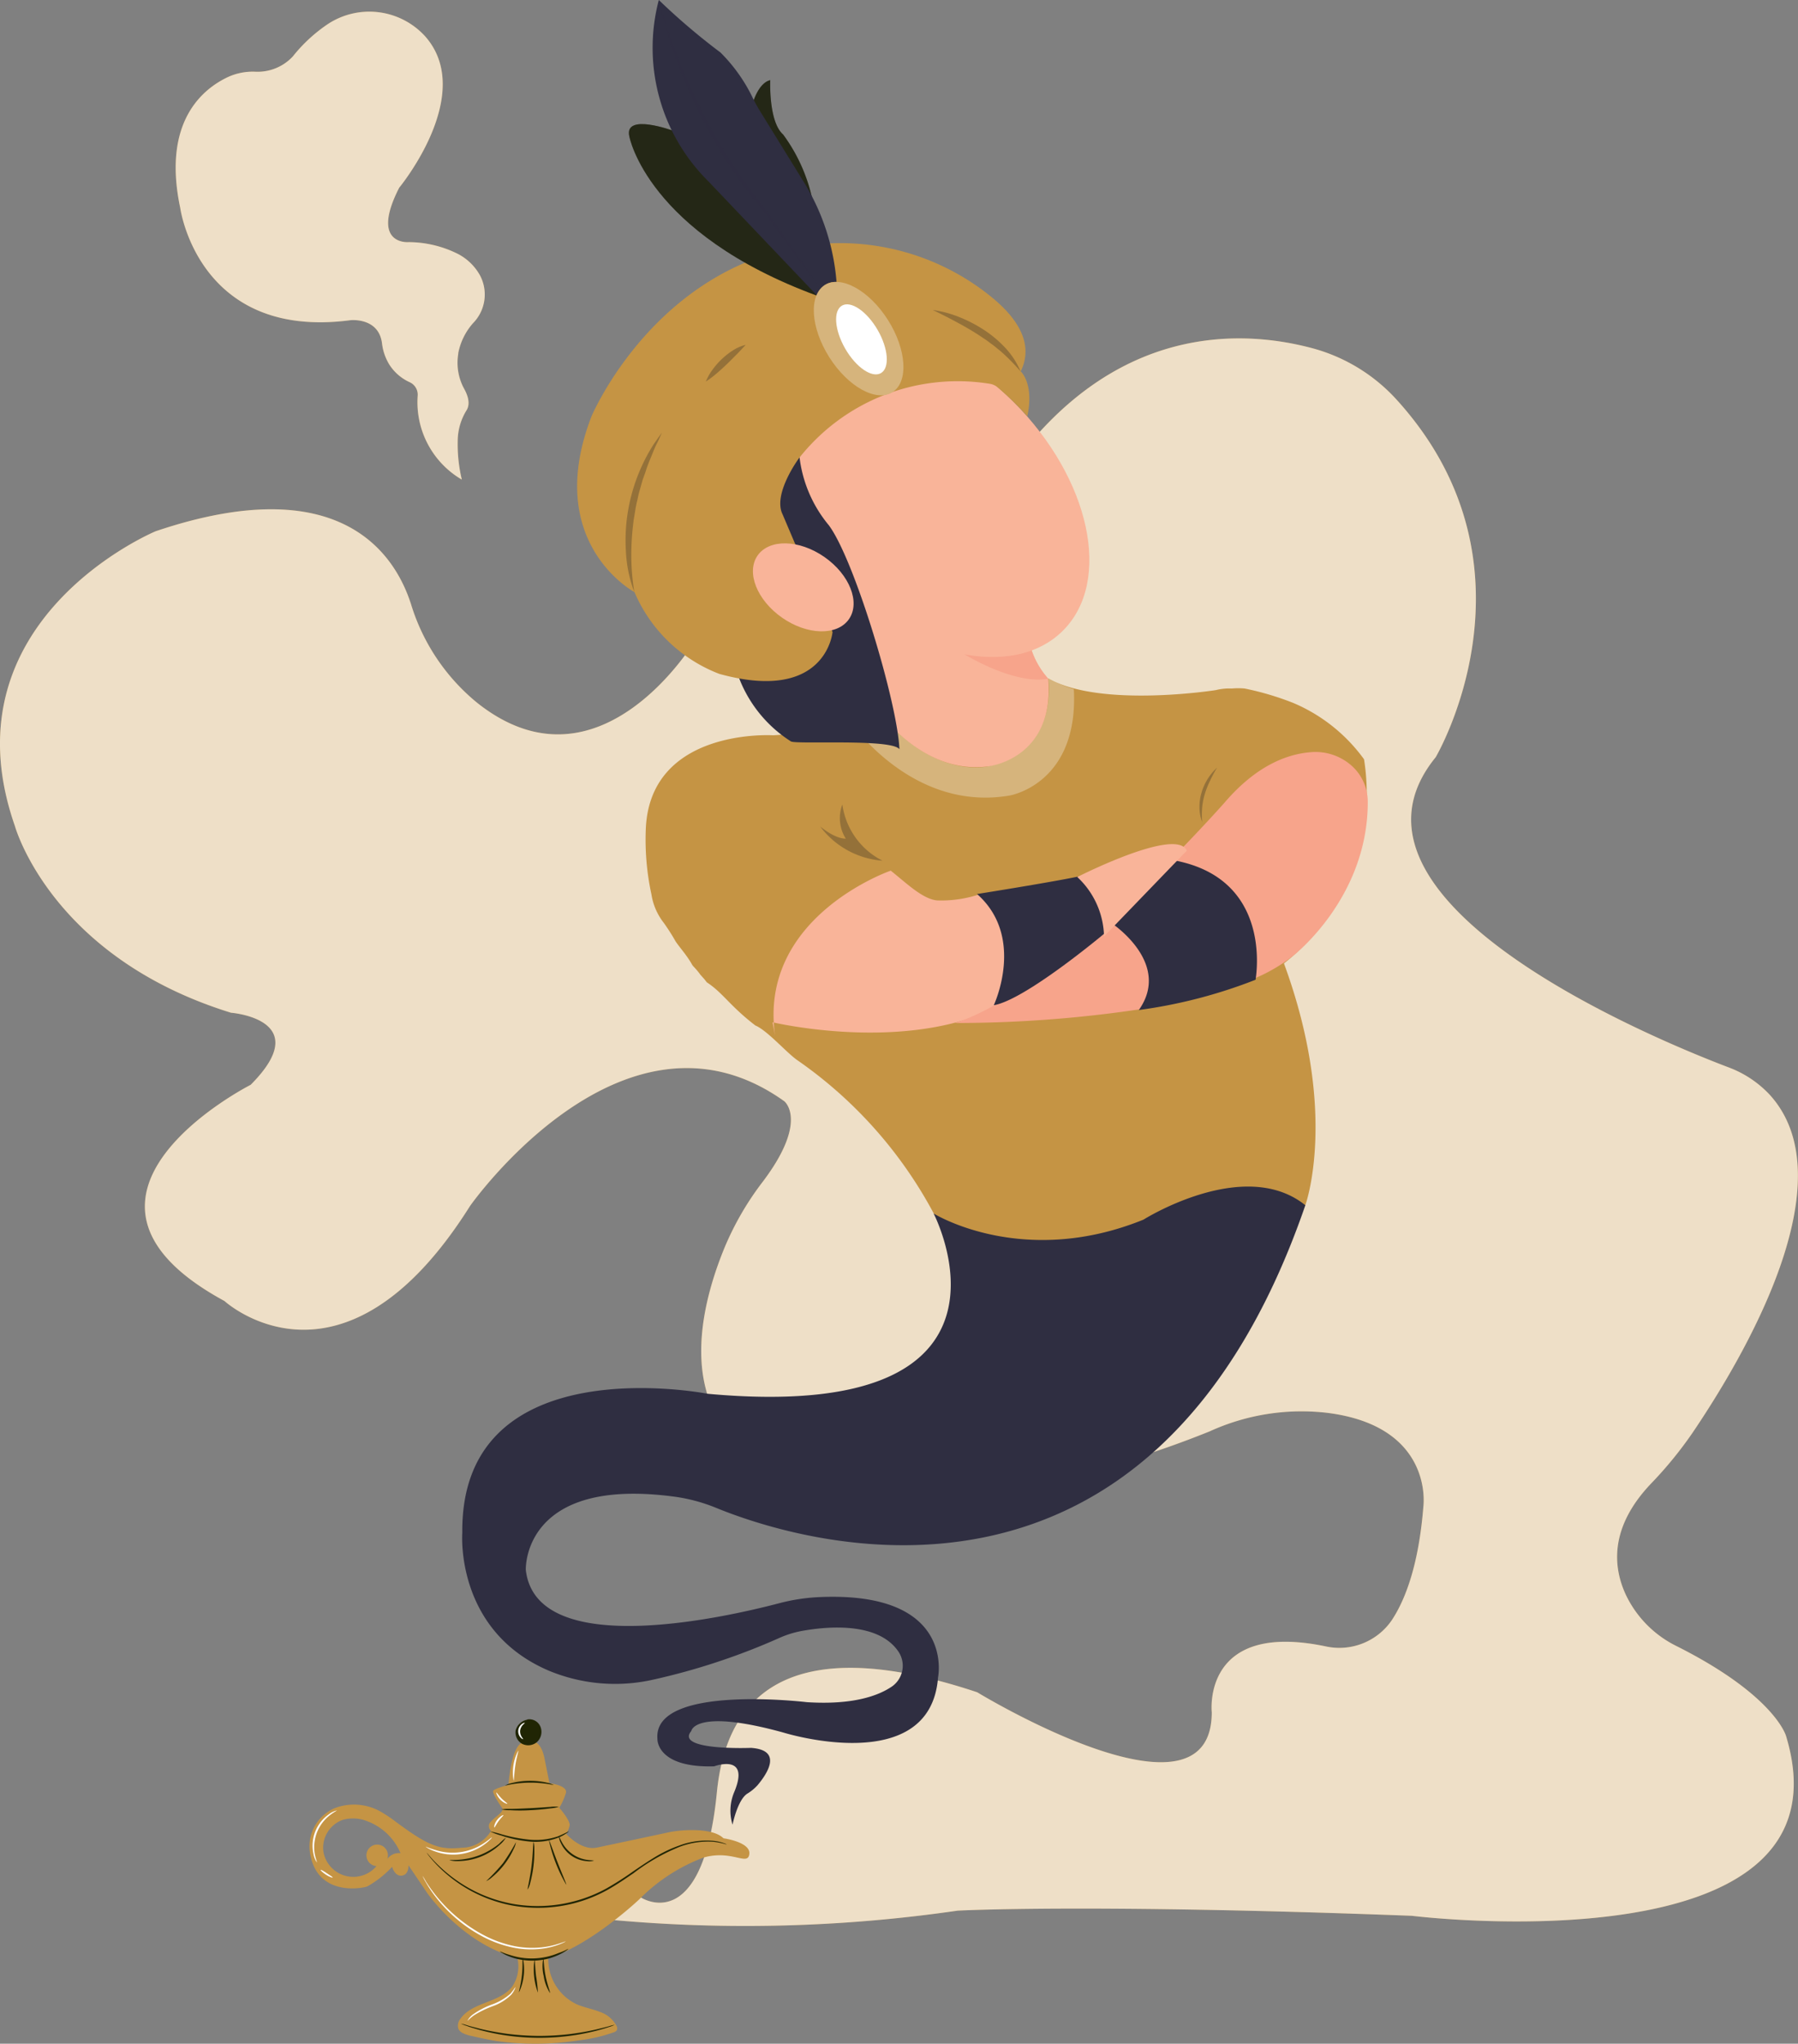 <svg xmlns="http://www.w3.org/2000/svg" width="139.51" height="158.516" viewBox="0 0 139.51 158.516">
  <rect x="0" y="0" width="139.51" height="158.516" fill="#808080" stroke="none"/>
  <g id="Wishes" transform="translate(-171.008 -43.89)">
    <path id="Path_255" data-name="Path 255" d="M250.433,231.448a76.735,76.735,0,0,0,14.445-4.243,17.156,17.156,0,0,1,9.174-1.425c8.236,1.065,7.4,7.242,7.4,7.242-.354,4.435-1.348,7.133-2.413,8.774a4.93,4.93,0,0,1-5.167,2.091c-9.64-2.014-8.841,5.112-8.841,5.112,0,9.544-18.2-1.553-18.2-1.553-9.323-3.106-19.088-3.551-20.2,7.767s-5.9,8.145-5.9,8.145l-2.68-.7.384,2.44a114.582,114.582,0,0,0,26.879-.714s10.029-.554,35.24.4c0,0,34.569,4.283,29.034-13.952,0,0-.855-3.13-8.489-6.965a8.524,8.524,0,0,1-3.934-3.971c-1.018-2.184-1.279-5.258,1.971-8.659a30.731,30.731,0,0,0,3.218-3.947c3.966-5.86,12.029-19.5,5.982-26.176a8.364,8.364,0,0,0-3.231-2.147c-5.367-2.038-31.846-12.836-22.7-24.045,0,0,8.707-14.735-2.973-27.67a13.606,13.606,0,0,0-6.582-4.051c-5.745-1.54-16.621-2.067-25,11.653L225,165.776s-7.4,12.519-16.962,4.928a15.841,15.841,0,0,1-5.135-7.642c-1.239-3.881-5.474-10.513-19.818-5.668,0,0-16.515,6.859-10.921,22.862,0,0,2.794,10.162,16.765,14.482,0,0,6.606.506,1.526,5.594,0,0-17.021,8.635-2.032,16.765,0,0,9.144,8.385,19.053-7.365,0,0,11.938-17.021,24.386-8.129,0,0,1.923,1.494-1.67,6.244a22.841,22.841,0,0,0-2.965,5.112C224.239,220.227,221.309,235.231,250.433,231.448Z" transform="translate(0 -72.298)" fill="#c59444"/>
    <path id="Path_256" data-name="Path 256" d="M250.433,231.448a76.735,76.735,0,0,0,14.445-4.243,17.156,17.156,0,0,1,9.174-1.425c8.236,1.065,7.4,7.242,7.4,7.242-.354,4.435-1.348,7.133-2.413,8.774a4.93,4.93,0,0,1-5.167,2.091c-9.64-2.014-8.841,5.112-8.841,5.112,0,9.544-18.2-1.553-18.2-1.553-9.323-3.106-19.088-3.551-20.2,7.767s-5.9,8.145-5.9,8.145l-2.68-.7.384,2.44a114.582,114.582,0,0,0,26.879-.714s10.029-.554,35.24.4c0,0,34.569,4.283,29.034-13.952,0,0-.855-3.13-8.489-6.965a8.524,8.524,0,0,1-3.934-3.971c-1.018-2.184-1.279-5.258,1.971-8.659a30.731,30.731,0,0,0,3.218-3.947c3.966-5.86,12.029-19.5,5.982-26.176a8.364,8.364,0,0,0-3.231-2.147c-5.367-2.038-31.846-12.836-22.7-24.045,0,0,8.707-14.735-2.973-27.67a13.606,13.606,0,0,0-6.582-4.051c-5.745-1.54-16.621-2.067-25,11.653L225,165.776s-7.4,12.519-16.962,4.928a15.841,15.841,0,0,1-5.135-7.642c-1.239-3.881-5.474-10.513-19.818-5.668,0,0-16.515,6.859-10.921,22.862,0,0,2.794,10.162,16.765,14.482,0,0,6.606.506,1.526,5.594,0,0-17.021,8.635-2.032,16.765,0,0,9.144,8.385,19.053-7.365,0,0,11.938-17.021,24.386-8.129,0,0,1.923,1.494-1.67,6.244a22.841,22.841,0,0,0-2.965,5.112C224.239,220.227,221.309,235.231,250.433,231.448Z" transform="translate(0 -72.298)" fill="#fff" opacity="0.7"/>
    <path id="Path_257" data-name="Path 257" d="M342.217,372.09s8.489,16.344-17.545,13.965c0,0-19.178-3.78-19.034,10.777,0,0-.6,7.573,6.7,10.694a13.393,13.393,0,0,0,8.044.717,51.612,51.612,0,0,0,9.935-3.284,7.7,7.7,0,0,1,1.713-.517c1.921-.344,5.924-.722,7.477,1.654a1.963,1.963,0,0,1-.533,2.664c-1.042.711-3.007,1.444-6.6,1.215,0,0-11.952-1.438-11.595,2.845,0,0-.117,2.259,4.4,2.131,0,0,2.855-1.065,1.548,2.024a3.693,3.693,0,0,0-.12,2.5s.381-1.9,1.137-2.4a3.552,3.552,0,0,0,.8-.655c.78-.927,1.958-2.728-.5-2.9,0,0-5.945.237-4.637-1.308,0,0,.237-1.785,7.136.117,0,0,11.416,3.569,12.01-4.28,0,0,1.39-6.734-9.3-6.22a14.884,14.884,0,0,0-3.045.477c-4.275,1.121-18.832,4.414-19.642-2.584,0,0-.322-7.288,11.55-5.684a13.191,13.191,0,0,1,3.242.876c6.148,2.509,33.663,11.454,45.7-23.5l-2.339-5.466-6.819-3.013Z" transform="translate(-98.76 -234.059)" fill="#2f2e41"/>
    <path id="Path_258" data-name="Path 258" d="M366.388,242.95a12.334,12.334,0,0,1-7.421,2.93s-9.5-.6-9.873,7.207a20.109,20.109,0,0,0,.434,5.129,4.773,4.773,0,0,0,.972,2.23c.164.233.531.763.849,1.325.23.415.9,1.113,1.324,1.881.08.158.322.328.653.8l.3.333.2.256c1.263.826,1.766,1.811,3.765,3.346.936.394,2.422,2.114,3.257,2.693a33.853,33.853,0,0,1,10.591,11.9s6.88,4.278,16.272.466c0,0,7.81-4.928,12.554-1.116,0,0,2.616-7.135-1.659-18.759a16.75,16.75,0,0,0,6.214-15.831,13.047,13.047,0,0,0-5.484-4.366,22.322,22.322,0,0,0-3.776-1.121,5.541,5.541,0,0,0-1,0,4.4,4.4,0,0,0-1.25.125s-8.909,1.4-12.969-.9l-7.41,2.445Z" transform="translate(-127.975 -144.959)" fill="#c59444"/>
    <path id="Path_259" data-name="Path 259" d="M405.321,297.42s-10.334,3.564-8.969,12.835c-.021-.116-.237-1.273-.2-1.075,0,0,11.49,2.734,18.743-1.914a8.495,8.495,0,0,0-2.551-8.06,9.373,9.373,0,0,1-3.423.523C407.789,299.627,406.509,298.36,405.321,297.42Z" transform="translate(-165.199 -185.999)" fill="#f9b499"/>
    <path id="Path_260" data-name="Path 260" d="M482.314,266.683c.03,7.53-5.84,12.014-5.84,12.014a13.056,13.056,0,0,1-2.956,1.72,38.482,38.482,0,0,1-9.138,2.427,96.864,96.864,0,0,1-14.089,1.026c3.467-1.1,8.149-4.579,12.062-8.148,1.849-1.684,3.569-3.379,4.994-4.835,2.33-2.383,3.868-4.126,3.868-4.126,2.432-2.832,4.808-3.759,6.719-3.9a4.221,4.221,0,0,1,3.079,1.01,3.734,3.734,0,0,1,1.3,2.817Z" transform="translate(-205.178 -160.633)" fill="#f7a48b"/>
    <path id="Path_261" data-name="Path 261" d="M505.893,303.784a38.875,38.875,0,0,1-9.056,2.348c2.594-3.676-2.147-6.759-2.147-6.759l.138-.132,4.938-4.681h0C506.972,296.023,506.018,303.032,505.893,303.784Z" transform="translate(-237.465 -183.901)" fill="#2f2e41"/>
    <path id="Path_262" data-name="Path 262" d="M418.925,242.958a9.454,9.454,0,0,1-1.865,1.311s4.845,7.642,12.786,6.294c0,0,5.391-.871,4.994-8.257a11.373,11.373,0,0,1-1.971-.815s.836,5.594-4.6,6.784C428.263,248.285,423.474,249.585,418.925,242.958Z" transform="translate(-180.512 -144.967)" fill="#fff" opacity="0.3"/>
    <path id="Path_263" data-name="Path 263" d="M409.94,279.853a6.659,6.659,0,0,0,4.832,2.65,5.772,5.772,0,0,1-3.116-4.363,2.986,2.986,0,0,0,.266,2.648S411.24,280.892,409.94,279.853Z" transform="translate(-175.289 -171.854)" fill="#231f20" opacity="0.3"/>
    <path id="Path_264" data-name="Path 264" d="M521.778,267.42a9.2,9.2,0,0,0-.533.988,7.081,7.081,0,0,0-.413,1.031,5.324,5.324,0,0,0-.213,1.081,6.866,6.866,0,0,0,0,1.121,3.33,3.33,0,0,1-.21-1.132,3.841,3.841,0,0,1,.162-1.151A4.239,4.239,0,0,1,521.778,267.42Z" transform="translate(-256.333 -163.99)" fill="#231f20" opacity="0.3"/>
    <path id="Path_265" data-name="Path 265" d="M244.394,83.573a11.72,11.72,0,0,1-.32-3,4.555,4.555,0,0,1,.679-2.365c.189-.293.3-.812-.176-1.675a4.2,4.2,0,0,1-.461-2.712v-.056a4.922,4.922,0,0,1,1.145-2.323,3.171,3.171,0,0,0,.554-3.689,4.142,4.142,0,0,0-1.721-1.683,8.6,8.6,0,0,0-3.828-.916s-3.026.266-.733-4.219c0,0,5.99-7.242,2.019-11.741a5.86,5.86,0,0,0-7.541-.962,12.124,12.124,0,0,0-2.733,2.522,3.729,3.729,0,0,1-2.874,1.183,4.632,4.632,0,0,0-2.131.4c-1.971.916-5.146,3.463-3.729,10.159,0,0,1.377,10.271,13.206,8.713,0,0,2.176-.242,2.448,1.769a4.051,4.051,0,0,0,.551,1.641,3.668,3.668,0,0,0,1.6,1.4,1.065,1.065,0,0,1,.621,1.033A6.947,6.947,0,0,0,244.394,83.573Z" transform="translate(-37.552 -2.483)" fill="#c59444"/>
    <path id="Path_266" data-name="Path 266" d="M244.394,83.573a11.72,11.72,0,0,1-.32-3,4.555,4.555,0,0,1,.679-2.365c.189-.293.3-.812-.176-1.675a4.2,4.2,0,0,1-.461-2.712v-.056a4.922,4.922,0,0,1,1.145-2.323,3.171,3.171,0,0,0,.554-3.689,4.142,4.142,0,0,0-1.721-1.683,8.6,8.6,0,0,0-3.828-.916s-3.026.266-.733-4.219c0,0,5.99-7.242,2.019-11.741a5.86,5.86,0,0,0-7.541-.962,12.124,12.124,0,0,0-2.733,2.522,3.729,3.729,0,0,1-2.874,1.183,4.632,4.632,0,0,0-2.131.4c-1.971.916-5.146,3.463-3.729,10.159,0,0,1.377,10.271,13.206,8.713,0,0,2.176-.242,2.448,1.769a4.051,4.051,0,0,0,.551,1.641,3.668,3.668,0,0,0,1.6,1.4,1.065,1.065,0,0,1,.621,1.033A6.947,6.947,0,0,0,244.394,83.573Z" transform="translate(-37.552 -2.483)" fill="#fff" opacity="0.7"/>
    <g id="freepik--magic-lamp--inject-163" transform="translate(195.036 177.246)">
      <path id="Path_267" data-name="Path 267" d="M309.013,613.471a2.773,2.773,0,0,1-.4,2.091c-.943,1.289-3.071,1.2-4.019,2.5a.858.858,0,0,0-.192.764c.115.338.533.463.866.557.693.157,1.388.317,2.091.429a21.841,21.841,0,0,0,6.358-.045,12.2,12.2,0,0,0,2.752-.629.424.424,0,0,0,.245-.171.386.386,0,0,0-.024-.325,2.293,2.293,0,0,0-1.353-1.108c-.554-.218-1.161-.325-1.71-.557a3.862,3.862,0,0,1-2.221-3.846" transform="translate(-292.878 -594.861)" fill="#c59444"/>
      <path id="Path_268" data-name="Path 268" d="M293.322,558.335c-.847-.847-3.263-.676-4.238-.466s-4.366.932-5.594,1.188-2.373-1.066-2.373-1.066a2.111,2.111,0,0,0,.266-.634c.083-.381-.8-1.388-.8-1.388a5.248,5.248,0,0,0,.509-1.145c.17-.594-1.271-.762-1.271-.762s-.107-.514-.383-1.91-1-1.6-1.761-1.225c-.858.415-1.036,3.263-1.036,3.263s-1.108.293-1.188.466.466,1.015.682,1.313-.466.634-.85,1.065a.458.458,0,0,0-.067.65.315.315,0,0,0,.067.067,2.644,2.644,0,0,1-2.245,1.316c-1.737.168-2.536-.077-5.17-2.032a9.873,9.873,0,0,0-.967-.658,4.2,4.2,0,0,0-3.753-.378,3.22,3.22,0,0,0-1.891,3.577c.554,3.135,3.729,2.714,4.408,2.5a7.847,7.847,0,0,0,1.942-1.526s.21.762.764.679.506-.8.506-.8l1.486,2.2c1.865,2.5,4.994,4.96,8.095,5.127s8.257-4.579,8.473-4.832a13.9,13.9,0,0,1,4.832-3.092c2.2-.634,3.433.677,3.561-.266S293.322,558.335,293.322,558.335Zm-26.085,1.6a.834.834,0,1,0-1.065.509.761.761,0,0,0,.229.045,2.357,2.357,0,0,1-4.115-1.065,2.3,2.3,0,0,1,1.486-2.517,2.961,2.961,0,0,1,1.958.123,4.528,4.528,0,0,1,2.533,2.461,1.087,1.087,0,0,0-1.02.442Z" transform="translate(-261.213 -549.107)" fill="#c59444"/>
      <path id="Path_269" data-name="Path 269" d="M322.09,544.573a1.148,1.148,0,0,0-.906.831,1.012,1.012,0,0,0,.482,1.031,1.041,1.041,0,0,0,1.137-.1,1.065,1.065,0,0,0,.346-1.092.93.93,0,0,0-1.065-.687" transform="translate(-305.201 -544.545)" fill="#202504"/>
      <path id="Path_270" data-name="Path 270" d="M321.944,611.385a1.3,1.3,0,0,1-.173.141,3.65,3.65,0,0,1-.533.3,4.881,4.881,0,0,1-.831.309,5.064,5.064,0,0,1-2.179.083,4.6,4.6,0,0,1-.86-.242,3.125,3.125,0,0,1-.557-.266.7.7,0,0,1-.181-.123c.013-.024.266.128.759.266a5.41,5.41,0,0,0,3.8-.149C321.667,611.548,321.925,611.364,321.944,611.385Z" transform="translate(-301.869 -593.58)" fill="#202504"/>
      <path id="Path_271" data-name="Path 271" d="M317.2,633.265a2.919,2.919,0,0,1-.447.171c-.147.048-.325.106-.533.165s-.45.131-.719.189a17.18,17.18,0,0,1-1.907.346,18.1,18.1,0,0,1-4.739-.035,17.82,17.82,0,0,1-1.9-.376c-.266-.061-.5-.139-.714-.2s-.389-.12-.533-.176a3.237,3.237,0,0,1-.447-.171,2.834,2.834,0,0,1,.463.12c.146.043.328.1.533.149s.45.125.719.181c.533.122,1.175.24,1.894.338a21.065,21.065,0,0,0,2.355.16,20.378,20.378,0,0,0,2.352-.125c.719-.085,1.366-.195,1.9-.312.266-.051.506-.117.722-.168s.394-.1.554-.144A3.711,3.711,0,0,1,317.2,633.265Z" transform="translate(-293.528 -609.571)" fill="#202504"/>
      <path id="Path_272" data-name="Path 272" d="M322.486,614a4.2,4.2,0,0,1-.293,2.664c-.043,0,.144-.591.221-1.332S322.435,614,322.486,614Z" transform="translate(-305.945 -595.5)" fill="#202504"/>
      <path id="Path_273" data-name="Path 273" d="M326.811,617.1a5.143,5.143,0,0,1-.266-2.552c.04,0,.043.578.123,1.276A10.464,10.464,0,0,1,326.811,617.1Z" transform="translate(-309.102 -595.903)" fill="#202504"/>
      <path id="Path_274" data-name="Path 274" d="M329.624,616.828a3.262,3.262,0,0,1-.485-1.3,3.2,3.2,0,0,1-.035-1.388c.043,0,.029.621.176,1.359S329.664,616.8,329.624,616.828Z" transform="translate(-310.977 -595.602)" fill="#202504"/>
      <path id="Path_275" data-name="Path 275" d="M321.864,562.782a8.7,8.7,0,0,0-3.8.043,1.708,1.708,0,0,1,.533-.2,5.61,5.61,0,0,1,1.364-.178,5.734,5.734,0,0,1,1.364.146A1.7,1.7,0,0,1,321.864,562.782Z" transform="translate(-302.918 -557.679)" fill="#202504"/>
      <path id="Path_276" data-name="Path 276" d="M321.512,569.964a2.912,2.912,0,0,1-.642.125c-.4.056-.962.115-1.58.144a13.562,13.562,0,0,1-1.585,0,2.593,2.593,0,0,1-.655-.061,3.364,3.364,0,0,1,.655-.04c.4,0,.964-.027,1.58-.056s1.172-.072,1.574-.1A2.819,2.819,0,0,1,321.512,569.964Z" transform="translate(-302.177 -563.184)" fill="#202504"/>
      <path id="Path_277" data-name="Path 277" d="M319.862,577.12a.656.656,0,0,1-.192.16,3.251,3.251,0,0,1-.607.328,4.922,4.922,0,0,1-2.235.317,9.871,9.871,0,0,1-2.221-.466,5.17,5.17,0,0,1-.876-.322,7.193,7.193,0,0,1,.908.226,11.982,11.982,0,0,0,2.192.418,5.326,5.326,0,0,0,2.192-.266C319.308,577.389,319.59,577.261,319.862,577.12Z" transform="translate(-299.741 -568.443)" fill="#202504"/>
      <path id="Path_278" data-name="Path 278" d="M306.334,579a2.255,2.255,0,0,1-.477.554,4.854,4.854,0,0,1-3.183,1.263,2.223,2.223,0,0,1-.714-.069c0-.024.266,0,.711-.032a5.66,5.66,0,0,0,1.665-.375,5.744,5.744,0,0,0,1.465-.86A5.081,5.081,0,0,1,306.334,579Z" transform="translate(-291.107 -569.822)" fill="#202504"/>
      <path id="Path_279" data-name="Path 279" d="M314.937,580.29a1.69,1.69,0,0,1-.181.533A6.175,6.175,0,0,1,313.094,583a1.748,1.748,0,0,1-.474.32,15.183,15.183,0,0,0,1.311-1.4,16.128,16.128,0,0,0,1.007-1.627Z" transform="translate(-298.927 -570.769)" fill="#202504"/>
      <path id="Path_280" data-name="Path 280" d="M324.705,583.954c-.043,0,.176-.815.3-1.835s.115-1.849.16-1.849a2.151,2.151,0,0,1,.056.554,9.56,9.56,0,0,1-.069,1.332,9.8,9.8,0,0,1-.253,1.3A1.726,1.726,0,0,1,324.705,583.954Z" transform="translate(-307.789 -570.754)" fill="#202504"/>
      <path id="Path_281" data-name="Path 281" d="M332.235,583.152a11.753,11.753,0,0,1-1.345-3.463c.04-.013.3.778.671,1.726S332.275,583.134,332.235,583.152Z" transform="translate(-312.331 -570.328)" fill="#202504"/>
      <path id="Path_282" data-name="Path 282" d="M336.539,580.476a1.118,1.118,0,0,1-.533.048,2.424,2.424,0,0,1-2.035-1.42,1.138,1.138,0,0,1-.141-.514c.024,0,.08.189.232.469a2.629,2.629,0,0,0,1.955,1.364C336.318,580.471,336.539,580.452,336.539,580.476Z" transform="translate(-314.487 -569.521)" fill="#202504"/>
      <path id="Path_283" data-name="Path 283" d="M318.588,580.171h-.067l-.186-.053a5.779,5.779,0,0,0-.738-.136,6.163,6.163,0,0,0-2.7.4,15.313,15.313,0,0,0-3.535,2.027c-.639.434-1.308.9-2.046,1.31a11.037,11.037,0,0,1-2.419.985,11.186,11.186,0,0,1-5.01.205,10.937,10.937,0,0,1-5.937-3.292c-.221-.242-.386-.437-.49-.575l-.117-.155-.037-.056a.377.377,0,0,1,.051.048c.029.032.077.085.128.146a7.445,7.445,0,0,0,.506.554,11.516,11.516,0,0,0,2.144,1.726,10.972,10.972,0,0,0,3.78,1.476,11.114,11.114,0,0,0,4.944-.216,10.946,10.946,0,0,0,2.4-.97,24.133,24.133,0,0,0,2.038-1.3c.634-.434,1.249-.847,1.841-1.2a10.042,10.042,0,0,1,1.739-.815,6.022,6.022,0,0,1,2.725-.368A3.464,3.464,0,0,1,318.588,580.171Z" transform="translate(-286.228 -570.479)" fill="#202504"/>
      <path id="Path_284" data-name="Path 284" d="M315.665,572.437c.024.037-.184.2-.373.461s-.29.5-.33.493,0-.3.213-.578S315.647,572.4,315.665,572.437Z" transform="translate(-300.635 -565.004)" fill="#fff"/>
      <path id="Path_285" data-name="Path 285" d="M316.437,566.7c-.013.032-.3-.061-.554-.322s-.33-.554-.3-.554.17.224.4.463S316.459,566.667,316.437,566.7Z" transform="translate(-301.098 -560.153)" fill="#fff"/>
      <path id="Path_286" data-name="Path 286" d="M320.468,555.993a3.671,3.671,0,0,1,.357-2.323c.043.016-.128.517-.224,1.153S320.508,555.99,320.468,555.993Z" transform="translate(-304.645 -551.239)" fill="#fff"/>
      <path id="Path_287" data-name="Path 287" d="M322.335,546.829c0,.016-.1-.016-.2-.128a.714.714,0,0,1,.064-1.012l.043-.035c.123-.091.216-.1.224-.083s-.064.064-.154.16a.8.8,0,0,0-.208.437.77.77,0,0,0,.115.471C322.282,546.746,322.346,546.81,322.335,546.829Z" transform="translate(-305.774 -545.293)" fill="#fff"/>
      <path id="Path_288" data-name="Path 288" d="M300.15,578.907a.661.661,0,0,1-.138.173,3.589,3.589,0,0,1-.461.389,4.123,4.123,0,0,1-3.806.533,3.333,3.333,0,0,1-.557-.248c-.12-.072-.184-.12-.178-.128a5.932,5.932,0,0,0,.759.266,4.382,4.382,0,0,0,3.729-.511C299.916,579.112,300.134,578.888,300.15,578.907Z" transform="translate(-286.007 -569.753)" fill="#fff"/>
      <path id="Path_289" data-name="Path 289" d="M262.387,575.1a1.626,1.626,0,0,1-.266-.663,2.964,2.964,0,0,1,1.18-3.052,1.651,1.651,0,0,1,.639-.314c0,.021-.242.13-.578.4a3.143,3.143,0,0,0-.978,1.332,3.2,3.2,0,0,0-.165,1.638C262.3,574.842,262.411,575.089,262.387,575.1Z" transform="translate(-261.828 -564.005)" fill="#fff"/>
      <path id="Path_290" data-name="Path 290" d="M265.334,588.965c-.016.037-.266-.051-.514-.213s-.439-.344-.416-.375.24.093.49.266S265.361,588.928,265.334,588.965Z" transform="translate(-263.553 -576.697)" fill="#fff"/>
      <path id="Path_291" data-name="Path 291" d="M305.2,595.227a1.325,1.325,0,0,1-.115.069c-.077.04-.2.093-.36.157a5.879,5.879,0,0,1-1.388.344,6.909,6.909,0,0,1-2.131-.075,8.817,8.817,0,0,1-2.461-.876,11.261,11.261,0,0,1-3.612-3.037,9.679,9.679,0,0,1-.8-1.191,3.9,3.9,0,0,1-.186-.344,1.054,1.054,0,0,1-.056-.125,4.2,4.2,0,0,1,.266.44,11.956,11.956,0,0,0,4.44,4.129,8.978,8.978,0,0,0,2.419.874,7.08,7.08,0,0,0,2.094.1,6.5,6.5,0,0,0,1.388-.3C305.024,595.294,305.192,595.214,305.2,595.227Z" transform="translate(-285.333 -578.002)" fill="#fff"/>
      <path id="Path_292" data-name="Path 292" d="M310.916,622.51a.42.42,0,0,1-.059.178,1.739,1.739,0,0,1-.266.416,3.933,3.933,0,0,1-1.406.879,7.76,7.76,0,0,0-1.468.709c-.341.232-.5.445-.517.426a1.372,1.372,0,0,1,.456-.509,6.248,6.248,0,0,1,1.476-.759,4.417,4.417,0,0,0,1.388-.815A5.212,5.212,0,0,0,310.916,622.51Z" transform="translate(-294.951 -601.743)" fill="#fff"/>
    </g>
    <path id="Path_293" data-name="Path 293" d="M415.57,214.7l2.4,3.94s.8,1.02-.146,3.647c0,0,3.649,6.126,9.339,5.327,0,0,5.106-.583,4.6-6.784a6.071,6.071,0,0,1-1.313-2.261l-4.89-3.868-5.607-1.385Z" transform="translate(-179.419 -124.293)" fill="#f9b499"/>
    <path id="Path_294" data-name="Path 294" d="M451.45,233.32s3.94,2.48,6.64,1.971a6.5,6.5,0,0,1-1.313-2.261S455.39,233.978,451.45,233.32Z" transform="translate(-205.742 -138.76)" fill="#f7a48b"/>
    <path id="Path_295" data-name="Path 295" d="M390.28,69.017s.429-1.572,1.359-1.787c0,0-.144,3.215,1,4.217a13.16,13.16,0,0,1,2.216,4.795l-2.573-.57Z" transform="translate(-160.866 -17.123)" fill="#202504"/>
    <path id="Path_296" data-name="Path 296" d="M390.28,69.017s.429-1.572,1.359-1.787c0,0-.144,3.215,1,4.217a13.16,13.16,0,0,1,2.216,4.795l-2.573-.57Z" transform="translate(-160.866 -17.123)" fill="#2f2e41" opacity="0.3"/>
    <ellipse id="Ellipse_47" data-name="Ellipse 47" cx="9.834" cy="15.26" rx="9.834" ry="15.26" transform="translate(224.952 78.175) rotate(-45)" fill="#f9b499"/>
    <path id="Path_297" data-name="Path 297" d="M400.616,177.31s-6.5,12.542-5.217,15.463A10.14,10.14,0,0,0,400,199.9c.4.244,7.845-.229,8.416.607-.145-3.579-3.489-14.722-5.484-17.382A10.113,10.113,0,0,1,400.616,177.31Z" transform="translate(-167.621 -98.503)" fill="#2f2e41"/>
    <path id="Path_300" data-name="Path 300" d="M358.946,144.836s-.474,5.551-8.79,3.252a11.718,11.718,0,0,1-6.579-6.342s-7.136-3.806-3.332-13.638c0,0,4.225-10.039,14.482-12.8a18.6,18.6,0,0,1,16.586,3.58c1.96,1.6,3.287,3.6,2.232,5.735,0,0,1.065.951.511,3.487a22.99,22.99,0,0,0-2.328-2.267,1.231,1.231,0,0,0-.549-.25,15.678,15.678,0,0,0-14.839,5.769s-2.062,2.776-1.268,4.36Z" transform="translate(-123.339 -51.93)" fill="#c59444"/>
    <path id="Path_301" data-name="Path 301" d="M353.913,182.24a10.291,10.291,0,0,1-.655-3.183,13.545,13.545,0,0,1,.192-3.263,13.74,13.74,0,0,1,.954-3.127,13.278,13.278,0,0,1,.738-1.452,7.693,7.693,0,0,1,.442-.685c.154-.224.312-.442.469-.661-.109.248-.221.5-.336.738a7.869,7.869,0,0,0-.333.73c-.2.5-.418.98-.575,1.489-.083.253-.181.5-.266.754l-.213.764c-.08.25-.128.511-.186.77a7.72,7.72,0,0,0-.157.778l-.131.78-.088.8c-.051.533-.077,1.065-.088,1.585A17.916,17.916,0,0,0,353.913,182.24Z" transform="translate(-133.686 -92.424)" fill="#231f20" opacity="0.3"/>
    <path id="Path_302" data-name="Path 302" d="M376.62,147.165a4.159,4.159,0,0,1,.533-.943,5.822,5.822,0,0,1,.706-.8,5.548,5.548,0,0,1,.847-.666,3.2,3.2,0,0,1,1-.437c-.245.266-.485.533-.73.775s-.485.493-.735.73-.506.471-.772.7a7.592,7.592,0,0,1-.85.639Z" transform="translate(-150.844 -73.679)" fill="#231f20" opacity="0.3"/>
    <path id="Path_303" data-name="Path 303" d="M442.7,134.15a8.632,8.632,0,0,1,2.075.557,10.831,10.831,0,0,1,1.92,1,9.042,9.042,0,0,1,1.657,1.4,6.258,6.258,0,0,1,1.167,1.811,15.406,15.406,0,0,0-1.47-1.5c-.128-.117-.266-.216-.4-.33a4.657,4.657,0,0,0-.41-.317c-.141-.1-.266-.21-.418-.309l-.432-.288c-.578-.384-1.18-.73-1.8-1.065S443.347,134.459,442.7,134.15Z" transform="translate(-199.323 -66.218)" fill="#231f20" opacity="0.3"/>
    <path id="Path_304" data-name="Path 304" d="M357.669,80.551s-3.86-1.43-3.431.426c0,0,1.358,7.5,14.578,12.362l-.429-4.93Z" transform="translate(-134.4 -26.51)" fill="#202504"/>
    <path id="Path_305" data-name="Path 305" d="M357.669,80.551s-3.86-1.43-3.431.426c0,0,1.358,7.5,14.578,12.362l-.429-4.93Z" transform="translate(-134.4 -26.51)" fill="#2f2e41" opacity="0.3"/>
    <ellipse id="Ellipse_49" data-name="Ellipse 49" cx="2.87" cy="4.319" rx="2.87" ry="4.319" transform="translate(228.15 89.332) rotate(-55.13)" fill="#f9b499"/>
    <path id="Path_307" data-name="Path 307" d="M361.584,43.89a14.564,14.564,0,0,0,3.857,14.077l8.433,8.859a1.451,1.451,0,0,1,1.5-1.065,17.386,17.386,0,0,0-2.429-7.575l-3.561-5.767a10.868,10.868,0,0,1-.562-1.041,12.758,12.758,0,0,0-2.451-3.415A50.819,50.819,0,0,1,361.584,43.89Z" transform="translate(-139.458 0)" fill="#2f2e41"/>
    <path id="Path_308" data-name="Path 308" d="M362.92,43.89a42.241,42.241,0,0,0,1.414,4.262c.533,1.4,1.151,2.754,1.809,4.091.322.674.69,1.332,1.042,1.979s.743,1.292,1.156,1.912a36.906,36.906,0,0,0,2.592,3.615h0l2.288,3.276q1.14,1.641,2.259,3.3-1.2-1.6-2.384-3.2L370.754,59.9h0a36.808,36.808,0,0,1-2.664-3.633l-.306-.474c-.1-.16-.189-.322-.285-.485l-.562-.972c-.349-.663-.714-1.332-1.034-2a40.294,40.294,0,0,1-1.745-4.142A33.622,33.622,0,0,1,362.92,43.89Z" transform="translate(-140.793)" fill="#2f2e41" opacity="0.3"/>
    <ellipse id="Ellipse_51" data-name="Ellipse 51" cx="2.696" cy="4.914" rx="2.696" ry="4.914" transform="translate(232.724 67.443) rotate(-32.32)" fill="#c59444"/>
    <ellipse id="Ellipse_52" data-name="Ellipse 52" cx="2.696" cy="4.914" rx="2.696" ry="4.914" transform="translate(232.724 67.443) rotate(-32.32)" fill="#fff" opacity="0.3"/>
    <ellipse id="Ellipse_53" data-name="Ellipse 53" cx="1.452" cy="3.023" rx="1.452" ry="3.023" transform="translate(235.081 68.32) rotate(-30)" fill="#fff"/>
    <path id="Path_309" data-name="Path 309" d="M455.62,298.406s5.484-.87,7.81-1.346a4.959,4.959,0,0,1,2.046,4.43s-6.126,5.142-8.556,5.539C456.92,307.031,459.408,301.744,455.62,298.406Z" transform="translate(-208.802 -185.172)" fill="#2f2e41"/>
    <path id="Path_310" data-name="Path 310" d="M484.856,292.047s7.666-3.909,8.5-2.05l-6.425,6.659A6.465,6.465,0,0,0,484.856,292.047Z" transform="translate(-230.26 -180.132)" fill="#f9b499"/>
  </g>
</svg>
